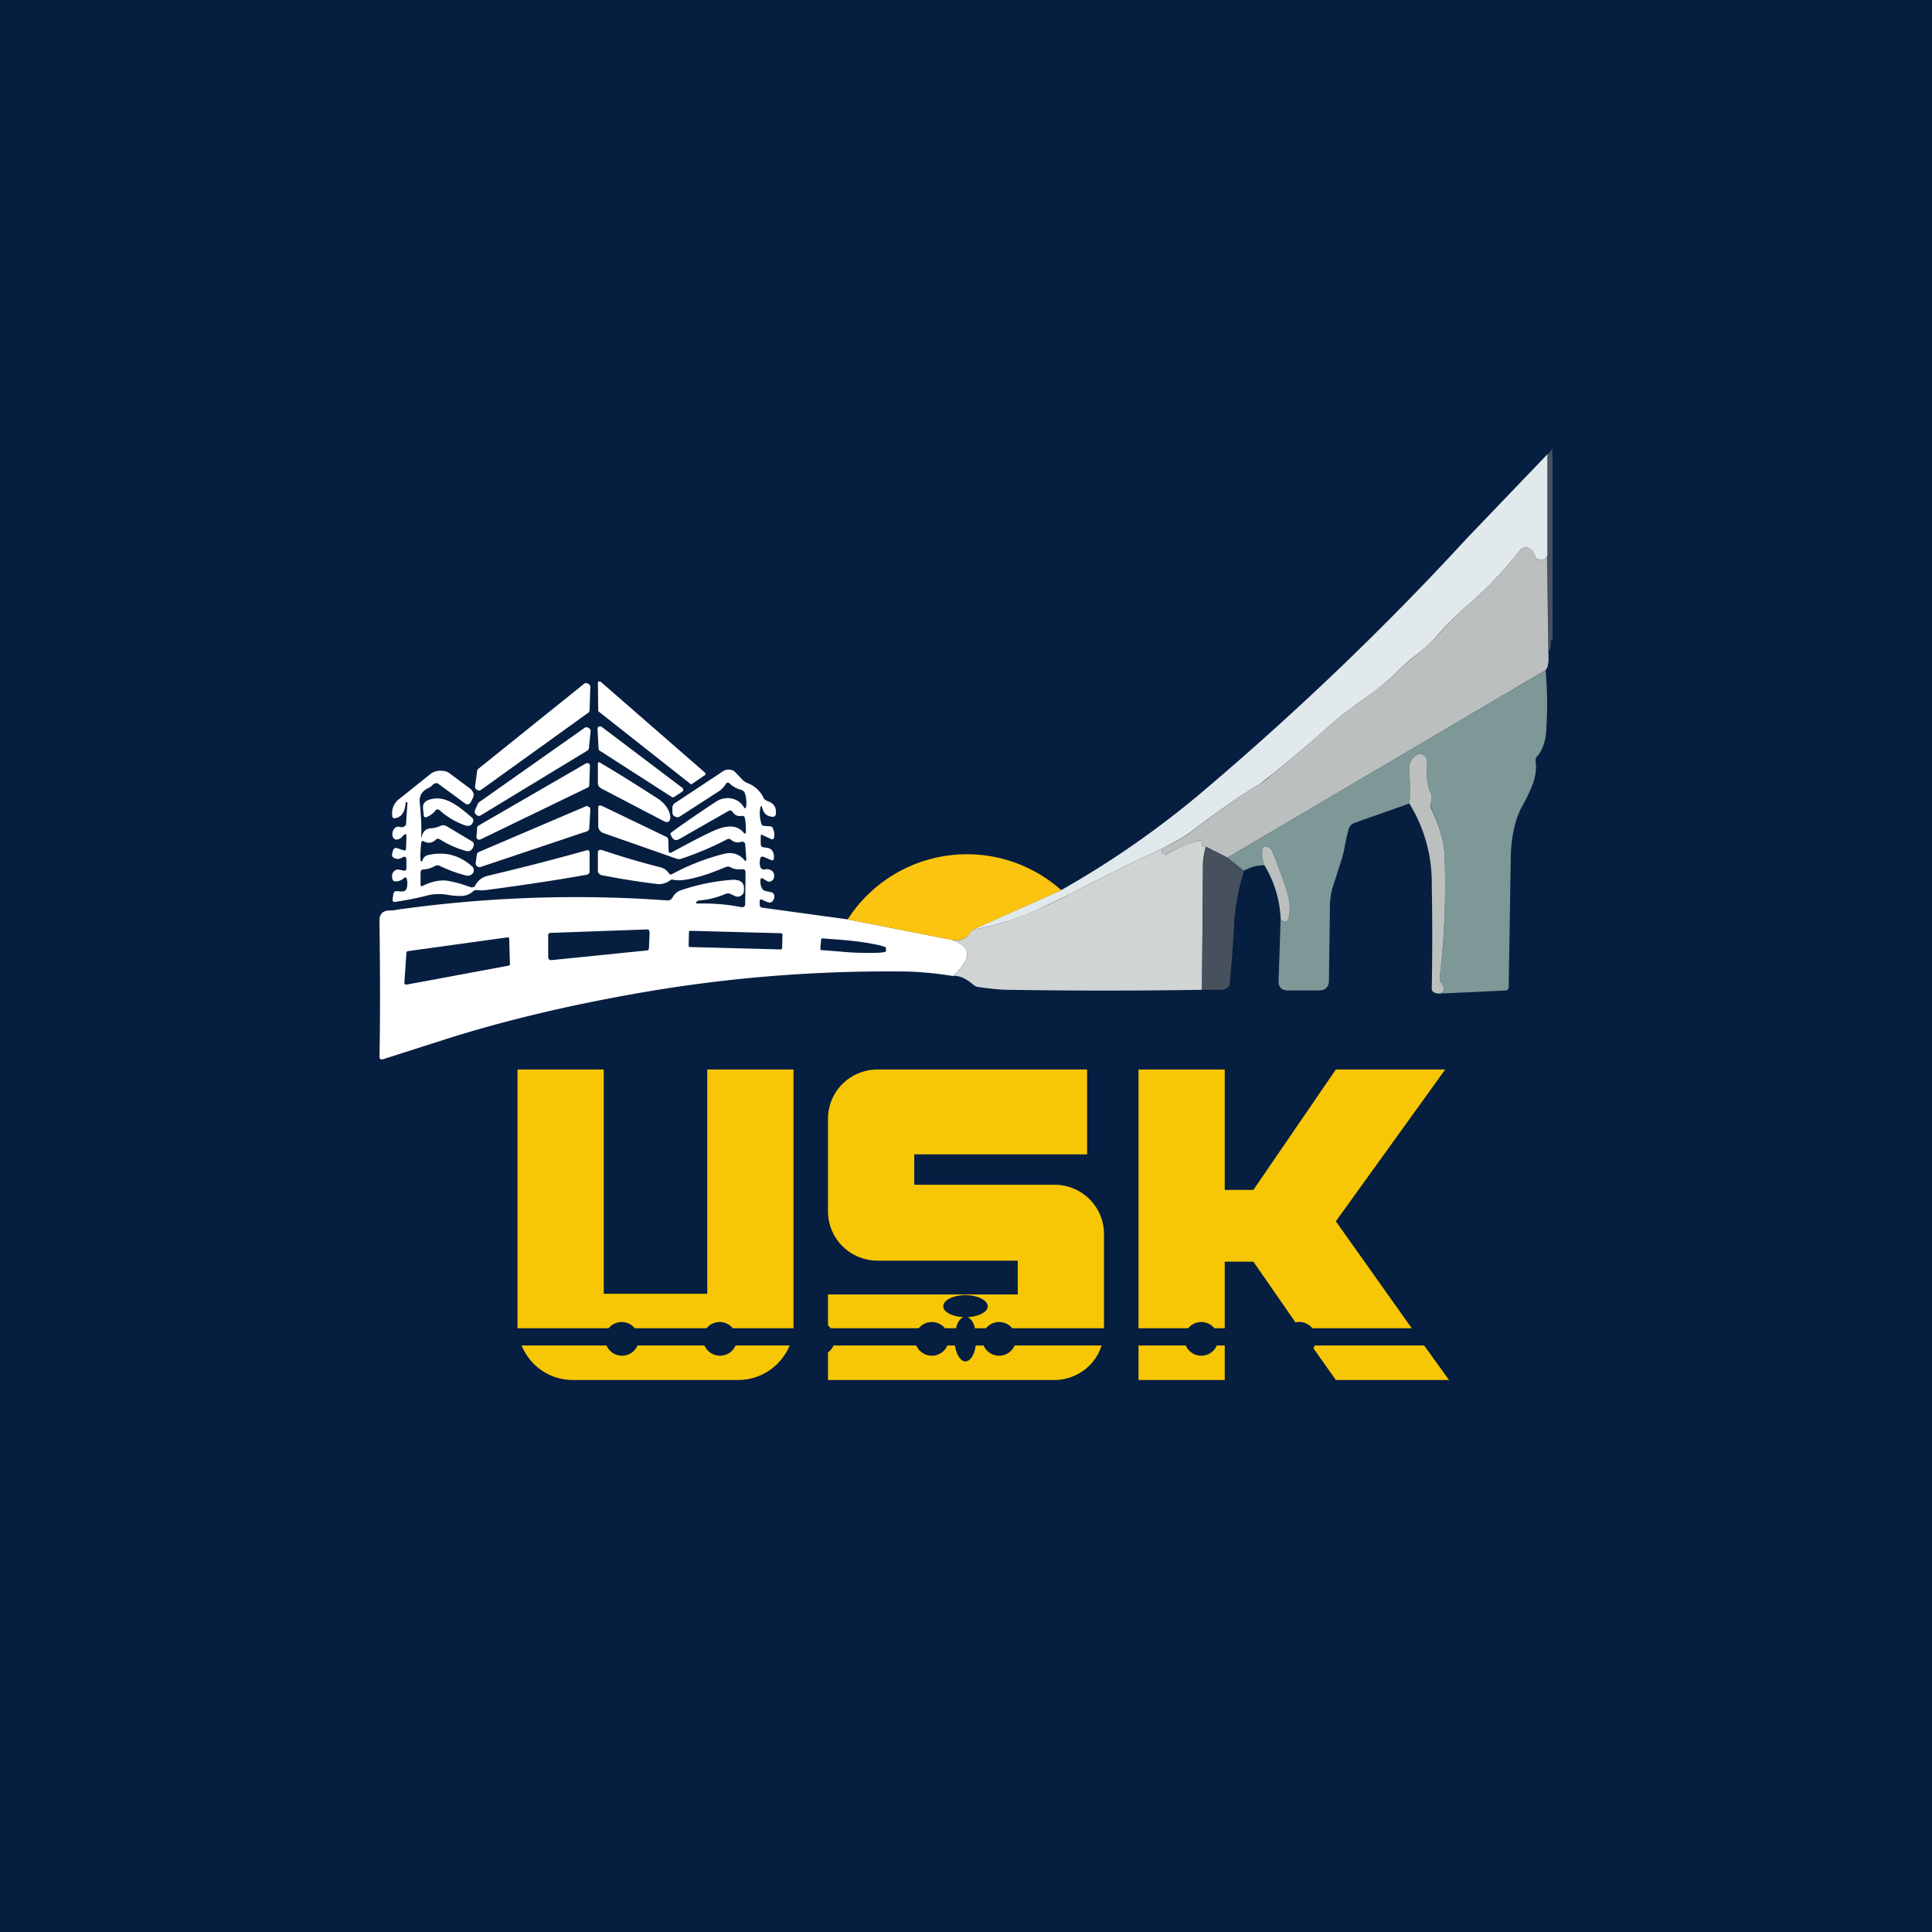 <svg width="56" height="56" viewBox="0 0 56 56" xmlns="http://www.w3.org/2000/svg"><path fill="#061E40" d="M0 0h56v56H0z"/><path d="M45 13v5.56c-.05 0-.08-.01-.07-.05h.01c.03.15.01.28-.06.4l-.04-2.8v-2.94A.56.56 0 0 0 45 13Z" fill="#46515D"/><path d="M44.85 13.17v2.94c-.07.11-.16.15-.27.1a.13.13 0 0 1-.09-.1.33.33 0 0 0-.1-.17.22.22 0 0 0-.17-.07.22.22 0 0 0-.17.09c-.46.59-.95 1.1-1.46 1.54-.32.28-.6.55-.83.81-.26.3-.55.57-.87.8-.16.13-.3.26-.43.39-.2.21-.55.5-1.04.84-.37.27-.65.49-.82.64a42.73 42.73 0 0 1-2.06 1.73c-.57.34-1.27.82-2.1 1.46-.1.07-.34.21-.74.42-.86.4-1.71.82-2.55 1.26l-.97.47c-.6.29-1.28.5-2.02.64l2.6-1.16a26.73 26.73 0 0 0 4.2-2.94c2.67-2.27 5.2-4.69 7.57-7.27l2.32-2.42Z" fill="#E2E9EC"/><path d="m44.84 16.11.04 2.8c.02.28-.01.46-.09.52l-9.21 5.43-.63-.32c-.07.03-.11 0-.11-.1 0-.07-.03-.09-.1-.07-.3.09-.62.21-.92.38a.1.1 0 0 1-.1 0 .1.1 0 0 1-.05-.07c0-.02 0-.05.03-.09.4-.2.65-.35.75-.42.82-.64 1.52-1.12 2.09-1.46.08-.05.19-.13.32-.25l.16-.13c.54-.44 1.07-.9 1.58-1.35.17-.15.45-.37.82-.64.49-.35.84-.63 1.04-.84.12-.13.27-.26.43-.38.32-.24.6-.51.87-.8.23-.27.51-.54.83-.82.51-.44 1-.95 1.46-1.54.05-.06.1-.09.17-.09s.13.02.18.07c.05.04.08.1.1.17 0 .05.03.09.08.1.11.05.2.01.26-.1Z" fill="#BBC0BE"/><path d="M44.8 19.43c.05.53.06 1.1.02 1.73-.02.33-.11.59-.27.77a.17.17 0 0 0-.04.13c.03.21 0 .43-.08.66a4.7 4.7 0 0 1-.31.65c-.2.37-.32.87-.33 1.5l-.06 3.74c0 .06-.03.1-.09.1l-1.9.09c.14-.05.15-.15.03-.3a.21.21 0 0 1-.04-.16c.14-1.2.19-2.39.14-3.58-.02-.4-.15-.84-.38-1.33a.22.22 0 0 1-.01-.18c.03-.1.03-.2-.02-.29-.05-.1-.08-.24-.1-.4l-.01-.42v-.1a.17.17 0 0 0-.09-.15.17.17 0 0 0-.17-.02c-.18.1-.27.26-.24.5.03.35.03.65 0 .92l-1.58.56a.26.26 0 0 0-.18.19 5.3 5.3 0 0 0-.12.54c-.03.17-.1.4-.2.7l-.15.47a2 2 0 0 0-.07.48l-.03 2.18c0 .2-.1.3-.3.3h-.88c-.2 0-.29-.1-.28-.29l.06-1.78c.19.17.28.03.26-.4 0-.2-.17-.72-.5-1.56a.2.2 0 0 0-.2-.13c-.05 0-.08.02-.09.07a.9.9 0 0 0 .06.46c-.22 0-.42.06-.6.16l-.47-.38 9.21-5.43Z" fill="#7E9797"/><path d="m17.41 19.76 3.03 2.64.01.04c0 .01 0 .02-.02.03l-.37.25c-.02.02-.04.01-.05 0l-2.65-2.09a.04.04 0 0 1-.02-.03l-.01-.8c0-.02 0-.04.03-.05l.05.01ZM13.87 22.28l3.06-2.46a.1.1 0 0 1 .12 0 .1.1 0 0 1 .06.1l-.02.65a.1.1 0 0 1-.04.09l-3.1 2.23a.1.1 0 0 1-.13 0 .1.1 0 0 1-.05-.1l.06-.44a.1.1 0 0 1 .04-.07ZM17.02 21.76l-3.08 1.87a.1.1 0 0 1-.14-.02c-.04-.03-.05-.08-.03-.13l.08-.18a.1.1 0 0 1 .04-.05l3.05-2.15a.1.1 0 0 1 .12 0 .1.1 0 0 1 .06.1l-.05.48a.1.1 0 0 1-.05.08ZM17.35 21.7l-.03-.57c0-.03.01-.05.04-.07a.07.07 0 0 1 .07 0l2.34 1.77a.07.07 0 0 1 0 .12l-.23.15a.07.07 0 0 1-.07 0l-2.1-1.35a.07.07 0 0 1-.02-.06Z" fill="#fff"/><path d="M41.75 28.8c-.17 0-.25-.05-.25-.15a82.3 82.3 0 0 0 0-3.03 4.35 4.35 0 0 0-.65-2.33c.03-.27.02-.57 0-.92-.03-.24.06-.4.24-.5a.17.17 0 0 1 .17.02c.06.03.09.08.09.15v.1l.01.42c.02.16.05.3.1.4.05.1.05.19.02.29a.22.22 0 0 0 0 .18c.24.5.37.94.39 1.33.05 1.2 0 2.39-.14 3.58 0 .05 0 .1.04.15.12.16.1.26-.02.3Z" fill="#BBC0BE"/><path d="m17.03 22.83-3.1 1.5a.08.08 0 0 1-.08 0 .08.08 0 0 1-.04-.07l.02-.26c0-.03.01-.05.04-.07l3.11-1.8a.07.07 0 0 1 .08 0c.03.01.04.04.04.07l-.02.56c0 .04-.02.06-.05.07ZM17.43 22.85a.16.16 0 0 1-.1-.15v-.55c0-.06.02-.07.07-.04.54.32 1.1.67 1.7 1.06.14.1.25.23.31.4l.02.1c0 .15-.07.2-.21.12l-1.8-.94Z" fill="#fff"/><path d="m24.58 26.65 3 .59c.6.2.6.55.04 1.05-.5-.08-.95-.12-1.35-.13-2.52-.03-5.02.16-7.5.58-2.18.37-4.16.84-5.94 1.41l-1.72.55c-.08.02-.11 0-.11-.08.02-1.02.02-2.33 0-3.94 0-.18.09-.28.27-.29.07 0 .15 0 .22-.02 2.63-.37 5.25-.46 7.86-.27.06 0 .1-.02.14-.08.07-.12.15-.19.26-.22a5.97 5.97 0 0 1 1.5-.3c.24 0 .34.1.31.33 0 .06-.03.1-.08.13a.17.17 0 0 1-.16.02l-.15-.07a.18.18 0 0 0-.14 0c-.23.1-.49.17-.76.19a.11.11 0 0 0-.07.03c-.04.04-.03.06.03.06.42-.01.83.02 1.23.1.1.02.14-.02.14-.1l.01-.89c0-.09-.04-.12-.13-.1-.1 0-.2 0-.3-.06a.16.16 0 0 0-.16 0c-.25.1-.5.2-.72.26-.35.1-.6.14-.78.1a.1.1 0 0 0-.1.02.52.52 0 0 1-.4.1c-.58-.07-1.1-.16-1.57-.25a.15.15 0 0 1-.09-.05.14.14 0 0 1-.03-.1v-.5c0-.08.04-.1.12-.08.57.19 1.14.36 1.7.5.1.03.17.08.23.16.03.05.06.06.11.03.45-.24.94-.44 1.49-.58.24-.06.43 0 .58.16.05.07.07.06.07-.03l-.03-.41a.08.08 0 0 0-.04-.06.08.08 0 0 0-.07-.01.29.29 0 0 1-.3-.06c-.04-.03-.08-.03-.12-.01-.4.21-.84.4-1.32.56a.22.22 0 0 1-.14 0l-2.11-.74a.22.22 0 0 1-.16-.22v-.5c-.01-.08.03-.1.11-.07l1.85.89c.05.02.07.05.07.1l.01.3c0 .07.04.09.1.05.37-.2.74-.4 1.1-.57.46-.23.78-.23.97 0 .04.05.07.04.07-.02 0-.13 0-.26-.03-.4-.01-.05-.05-.07-.1-.06a.24.24 0 0 1-.25-.11c-.03-.05-.08-.06-.13-.03l-1.42.81c-.09.05-.16.04-.21-.05l-.03-.05c-.03-.04-.02-.07.02-.1.4-.29.82-.58 1.28-.88a.6.6 0 0 1 .43-.1c.16.03.28.1.37.24.04.07.07.06.08-.02a.88.88 0 0 0-.03-.34.17.17 0 0 0-.13-.13.72.72 0 0 1-.32-.18c-.04-.04-.08-.03-.11.01a.66.66 0 0 1-.18.2l-1.16.75a.13.13 0 0 1-.13 0 .13.13 0 0 1-.08-.1v-.11c-.01-.09.02-.16.1-.2l1.36-.9a.28.28 0 0 1 .2-.05c.06 0 .12.03.17.08l.19.2a.4.4 0 0 0 .14.1c.21.08.37.22.47.41.02.06.07.1.13.12.17.06.25.17.24.34 0 .1-.05.13-.14.11-.14-.02-.22-.11-.26-.26-.01-.07-.03-.07-.05 0-.03.15-.02.3.03.47.01.04.04.06.09.06l.15.01a.1.1 0 0 1 .1.08c.03.07.04.14.03.22 0 .07-.04.1-.11.06l-.22-.1c-.04-.03-.06-.02-.06.03v.22c0 .06.03.1.09.1l.13.02c.04.01.07.03.1.06a.3.3 0 0 1 .06.24c0 .05-.03.07-.08.05l-.23-.1c-.04 0-.07 0-.08.05a.4.4 0 0 0 0 .25c0 .02.02.04.05.06.02.01.05.02.08.01.08-.02.15 0 .22.05.03.04.05.08.05.13 0 .07-.02.12-.07.15a.12.12 0 0 1-.15 0l-.1-.06c-.04-.03-.07-.02-.08.04 0 .07 0 .14.03.2.02.07.06.1.13.12l.14.03c.05 0 .08.04.1.08.01.07 0 .12-.04.17a.1.1 0 0 1-.1.05.58.58 0 0 1-.2-.08c-.05-.02-.08 0-.08.04v.09c0 .06.02.09.08.1l2.48.34Z" fill="#fff"/><path d="M12.24 24.2c.03-.1.1-.17.22-.19.11 0 .22-.03.33-.08.05-.02.1-.01.16.02l.72.43c.06.03.08.09.05.16-.04.11-.12.16-.23.12-.25-.07-.5-.18-.74-.33-.05-.03-.1-.02-.13.02-.1.09-.22.1-.33.04-.04-.03-.07-.01-.08.04-.02.17-.03.34-.02.5.01.06.03.06.06 0 .03-.09.1-.14.18-.15.46-.1.88 0 1.25.33.04.03.06.08.05.13 0 .06-.04.1-.1.13a.23.23 0 0 1-.15 0c-.26-.07-.5-.16-.73-.27a.15.15 0 0 0-.14 0 .74.74 0 0 1-.32.1c-.07 0-.1.03-.1.1v.33c0 .06.03.07.08.04.2-.1.4-.15.59-.15.11 0 .28.04.5.1l.3.1c.06 0 .1-.01.12-.06.08-.15.2-.24.38-.28.97-.23 1.91-.47 2.83-.73.06-.02.1 0 .1.07v.5c0 .04 0 .07-.02.1a.14.14 0 0 1-.09.04c-.96.17-1.92.31-2.9.44a.97.97 0 0 1-.24 0c-.04-.01-.08 0-.12.03a.53.53 0 0 1-.33.14c-.08 0-.21 0-.4-.03a1.46 1.46 0 0 0-.54 0c-.31.08-.64.15-.99.2-.06.01-.08-.01-.08-.07l.02-.16.03-.06a.1.1 0 0 1 .07-.02l.15.01c.07 0 .12-.03.14-.1a.53.53 0 0 0 0-.27c-.01-.04-.04-.05-.08-.02a.36.36 0 0 1-.24.1c-.06 0-.1-.04-.1-.1-.02-.1.01-.17.08-.22a.14.14 0 0 1 .12-.02l.11.02c.07.02.1 0 .1-.08v-.23c0-.09-.05-.11-.13-.06-.07.04-.13.05-.2.02-.07-.02-.1-.07-.08-.15l.02-.07c.02-.07.06-.1.14-.07l.15.05c.06.03.09 0 .09-.06l.01-.32c0-.1-.02-.11-.1-.03a.31.31 0 0 1-.14.1c-.08.02-.13-.01-.16-.09-.02-.09 0-.16.05-.22.04-.05.1-.07.16-.05a.2.2 0 0 0 .1 0c.05-.02.08-.05.08-.1l.04-.6-.01-.02h-.04c-.02.27-.11.43-.29.46-.06.02-.1 0-.1-.07a.51.51 0 0 1 .2-.48l.9-.72c.09-.07.18-.1.3-.1.1 0 .2.02.28.09l.58.43c.1.09.13.19.06.3l-.05.1c-.04.06-.1.08-.17.02l-.75-.55a.11.11 0 0 0-.12-.02.27.27 0 0 0-.08.06.36.36 0 0 1-.1.07c-.2.09-.28.24-.25.46.03.31.05.61.04.9 0 .1 0 .11.03 0Z" fill="#fff"/><path d="M12.62 23.5a.7.7 0 0 1-.22.17c-.08.04-.12.02-.12-.07l-.02-.19c0-.09.03-.15.11-.2.21-.1.45-.09.7.04.16.08.36.23.6.44.05.04.06.08.04.14-.04.1-.11.12-.21.1-.29-.1-.54-.25-.75-.44-.05-.04-.09-.04-.13 0ZM17 24.1l-3.07 1.03a.1.1 0 0 1-.1-.02.1.1 0 0 1-.04-.1l.03-.23a.1.1 0 0 1 .07-.09l3.07-1.31a.1.1 0 0 1 .1 0 .1.1 0 0 1 .05.1l-.03.52a.1.1 0 0 1-.07.1Z" fill="#fff"/><path d="M34.95 24.54c-.05.2-.08.36-.08.5l-.03 3.65c-1.86.03-3.73.03-5.63 0-.2 0-.49-.03-.85-.08a.27.27 0 0 1-.14-.06c-.23-.2-.43-.28-.6-.26.57-.5.55-.85-.04-1.05.27.06.46-.04.58-.28a8.33 8.33 0 0 0 2.02-.64c.5-.23.82-.4.97-.47.84-.44 1.69-.86 2.55-1.26-.03.05-.04.07-.03.09 0 .03.02.06.06.07a.1.1 0 0 0 .1 0c.3-.17.6-.3.92-.38.06-.02.09 0 .09.07 0 .1.04.13.11.1Z" fill="#D0D4D3"/><path d="m35.58 24.86.48.38a6.65 6.65 0 0 0-.28 1.4c-.03.63-.08 1.24-.13 1.83-.01.14-.1.22-.24.22h-.57l.03-3.65c0-.14.03-.3.08-.5l.63.32Z" fill="#46515D"/><path d="M37.12 26.64a3.23 3.23 0 0 0-.47-1.56.91.91 0 0 1-.06-.46c0-.05.04-.08.1-.07.09 0 .15.04.19.13.33.84.5 1.35.5 1.55.02.44-.07.58-.26.41Z" fill="#BBC0BE"/><path d="m30.77 25.8-2.6 1.16c-.13.24-.32.34-.6.28l-3-.59a4.11 4.11 0 0 1 6.19-.85Z" fill="#FBC410"/><path d="m18.74 27.55-2.76.28c-.02 0-.04 0-.06-.02a.08.08 0 0 1-.03-.06v-.64c0-.05.03-.07.08-.07l2.78-.1c.02 0 .04 0 .06.02l.02.06-.02.46c0 .05-.03.07-.07.07ZM22.64 27.05l-2.63-.07a.04.04 0 0 0-.04.04l-.01.39c0 .02.02.04.04.04l2.63.07c.02 0 .04-.02.04-.04l.01-.4a.04.04 0 0 0-.04-.03ZM11.82 27.57l2.89-.4c.03 0 .05.01.05.05l.02.72c0 .02 0 .04-.04.05l-2.96.55-.04-.01a.05.05 0 0 1-.02-.04l.06-.87c0-.03.01-.04.04-.05ZM23.8 27.24c0-.03.02-.04.05-.04l.52.04c.37.03.68.07.93.12.26.05.39.09.38.12v.09c0 .03-.14.05-.4.05s-.57 0-.94-.04l-.52-.04c-.03 0-.05-.02-.04-.05l.02-.25Z" fill="#061E40"/><path d="M15 31v7.5h2.64a.49.49 0 0 1 .76 0h2.08a.49.49 0 0 1 .76 0H23V31h-2.5v6.5h-3V31H15Zm7.88 8h-1.56a.49.49 0 0 1-.9 0h-1.94a.49.49 0 0 1-.9 0h-2.46c.24.59.81 1 1.49 1h4.78c.68 0 1.25-.41 1.5-1Zm1.12.2a.5.5 0 0 0 .16-.2h2.4a.49.49 0 0 0 .9 0h.22c.04.26.16.46.3.46.15 0 .27-.2.3-.46h.23a.49.49 0 0 0 .9 0h2.52c-.18.58-.73 1-1.37 1H24v-.8Zm8-.7h-2.66a.49.49 0 0 0-.76 0h-.32c-.04-.17-.12-.29-.22-.32.33-.02.59-.15.59-.32s-.3-.32-.65-.32c-.35 0-.64.15-.64.32s.26.3.59.32c-.1.03-.18.15-.22.32h-.32a.49.49 0 0 0-.76 0h-2.55a.5.5 0 0 0-.08-.08v-.9h5.5v-.98h-4.06c-.8 0-1.44-.64-1.44-1.43v-2.68c0-.8.65-1.43 1.44-1.43h6.07v2.46H26.5v.88h4.06c.8 0 1.44.64 1.44 1.43v2.73Zm1 .5v1h2.5v-1h-.23a.49.49 0 0 1-.9 0H33Zm2.5-.5h-.3a.49.49 0 0 0-.76 0H33V31h2.5v3.49h.83L38.72 31h3.17l-3.17 4.4 2.2 3.1h-2.88a.49.49 0 0 0-.49-.17l-1.22-1.76h-.83v1.93Zm2.57.58.65.92H42l-.72-1h-3.17a.5.5 0 0 1-.04.08Z" fill="#F7C705"/></svg>